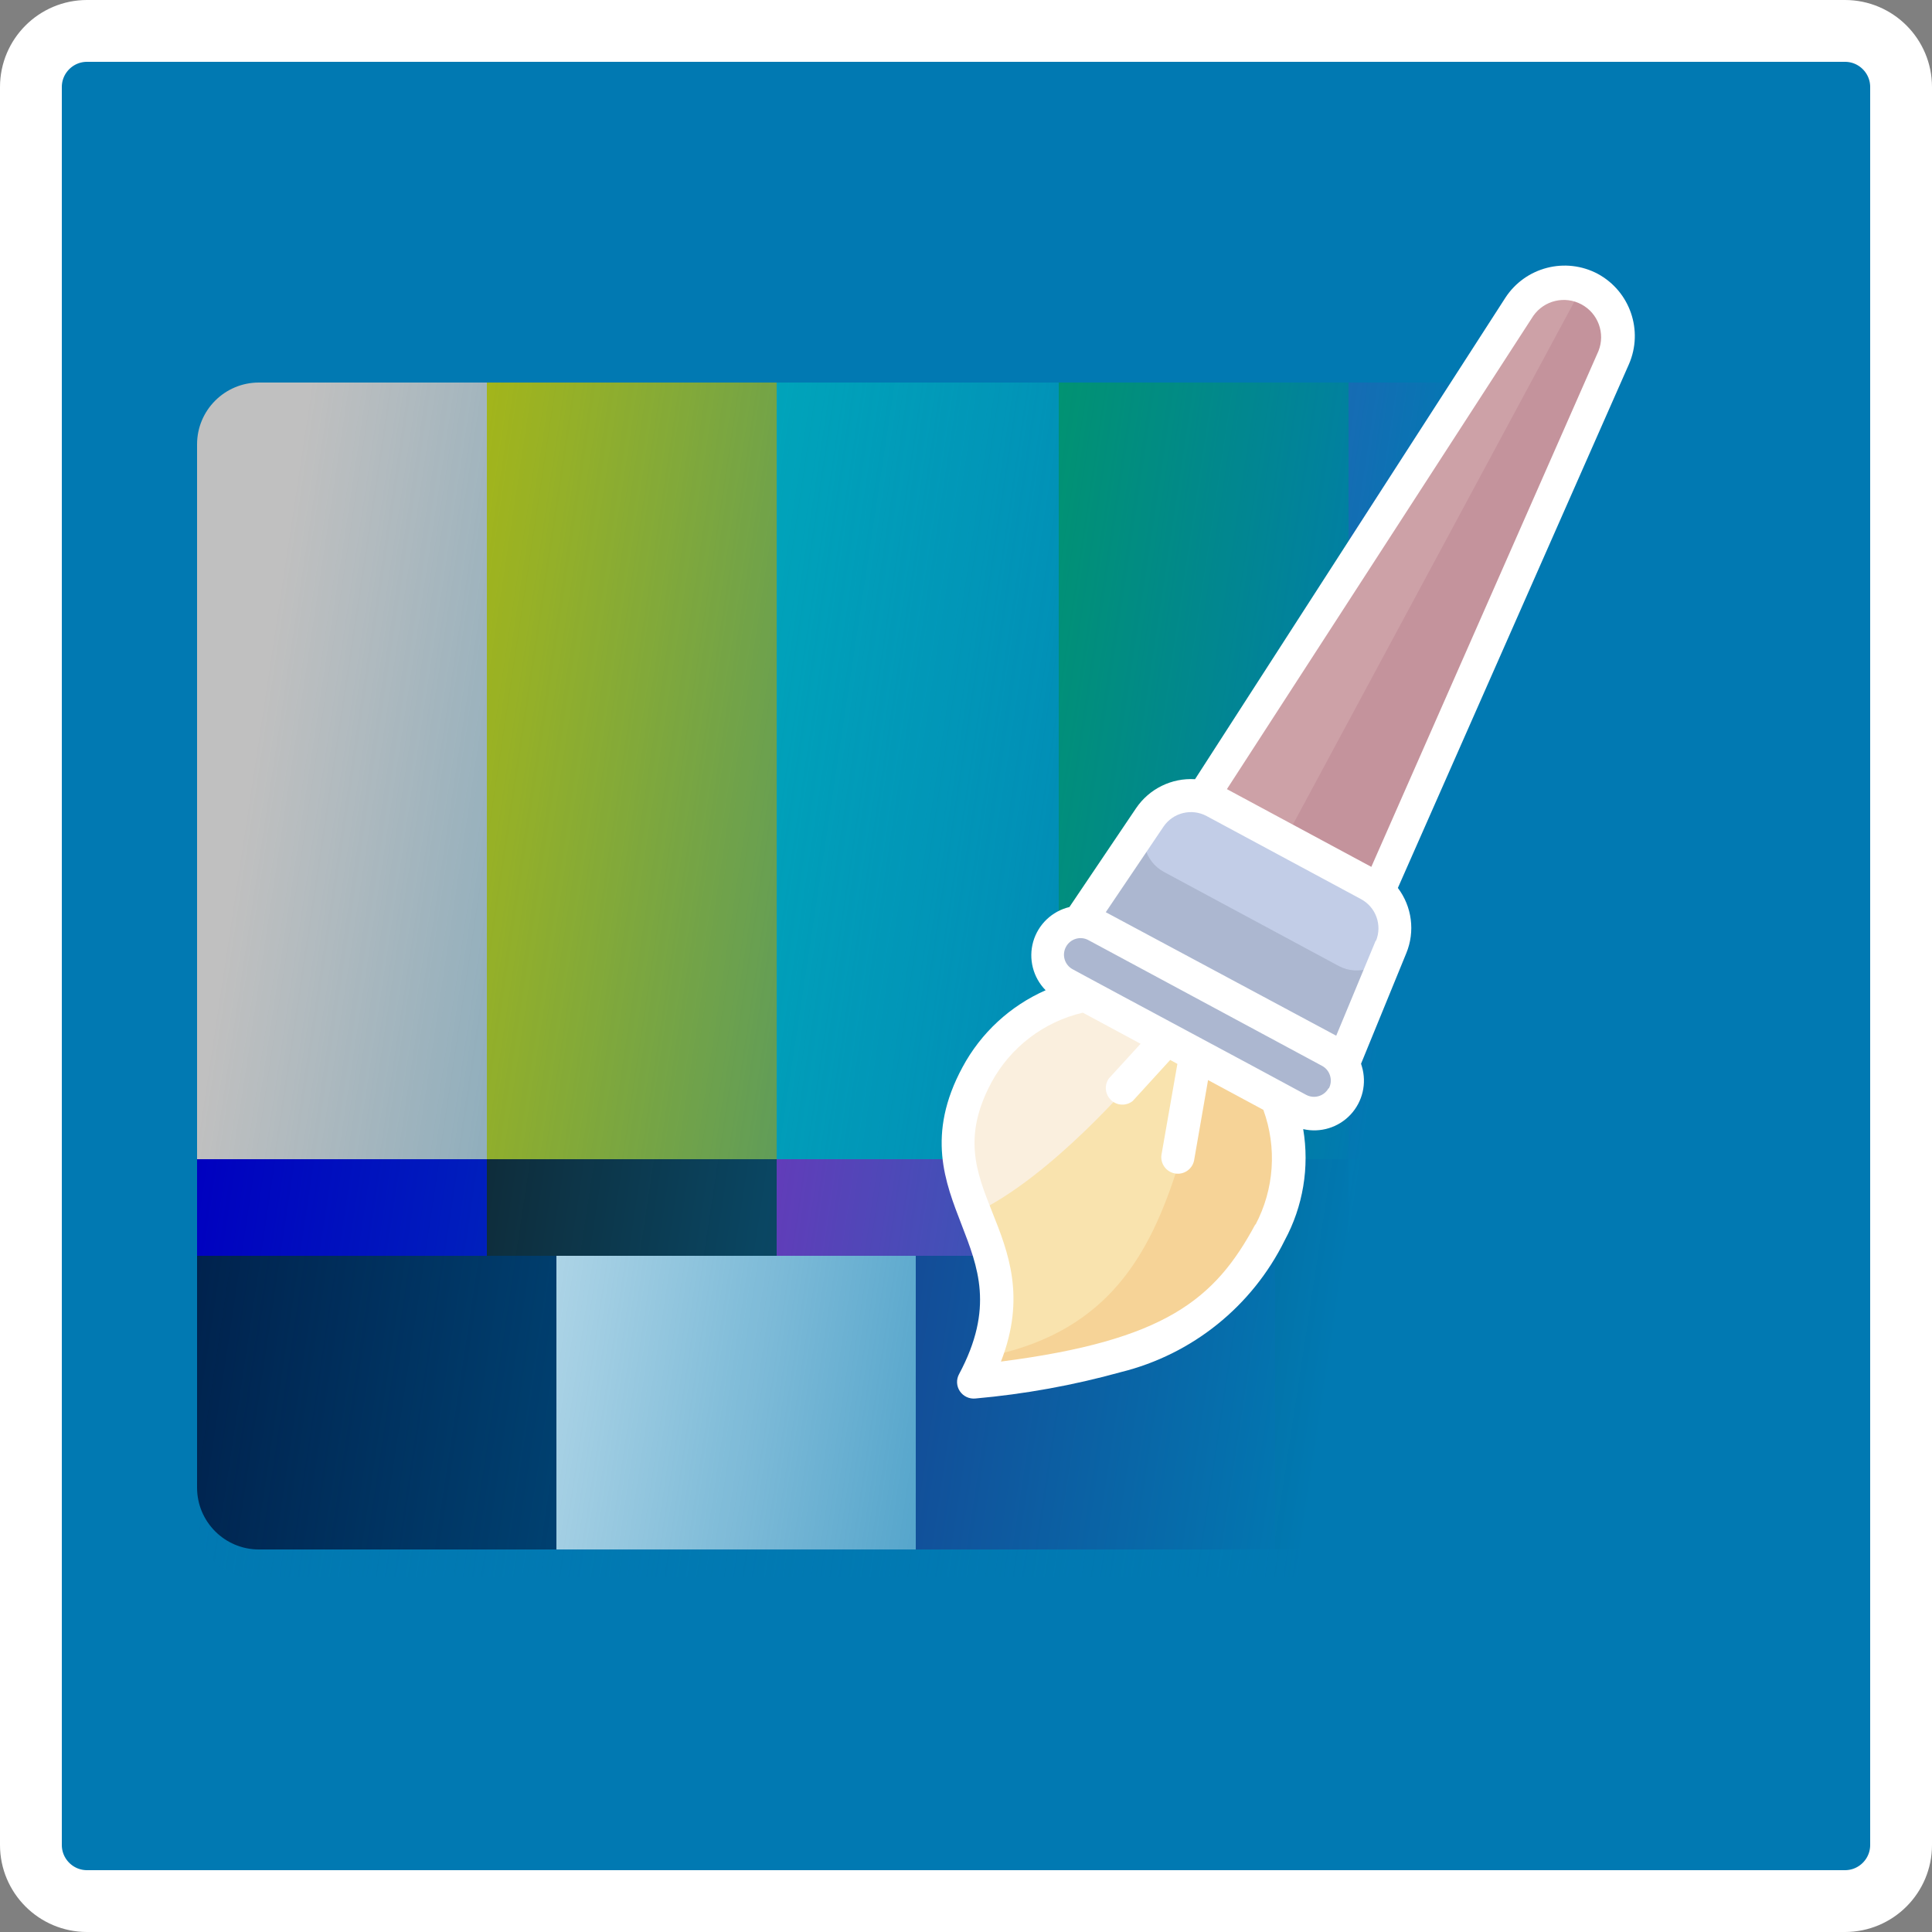 <?xml version="1.0" encoding="UTF-8" standalone="no"?>
<!-- Generator: Gravit.io -->
<svg xmlns="http://www.w3.org/2000/svg" xmlns:xlink="http://www.w3.org/1999/xlink" style="isolation:isolate" viewBox="0 0 250 250" width="250pt" height="250pt"><rect x="0" y="0" width="250" height="250" fill="#808080" stroke="none"/><defs><clipPath id="_clipPath_1u3zIuiem6NurMIltRI0JXy321NgM8UV"><rect width="250" height="250"/></clipPath></defs><g clip-path="url(#_clipPath_1u3zIuiem6NurMIltRI0JXy321NgM8UV)"><rect width="250" height="250" style="fill:rgb(0,0,0)" fill-opacity="0"/><path d="M 10.34 8 L 239.66 8 C 240.951 8 242 9.049 242 10.34 L 242 239.66 C 242 240.951 240.951 242 239.66 242 L 10.34 242 C 9.049 242 8 240.951 8 239.66 L 8 10.34 C 8 9.049 9.049 8 10.34 8 Z" style="stroke:none;fill:#0179B2;stroke-miterlimit:10;"/><g><g><g><path d=" M 33.5 49.5 L 63 49.5 L 63 150 L 25.5 150 L 25.5 57.5 L 25.5 57.5 C 25.5 53.085 29.085 49.5 33.5 49.5 Z " fill-rule="evenodd" fill="rgb(192,192,192)"/><rect x="63" y="49.5" width="37.5" height="100.5" transform="matrix(1,0,0,1,0,0)" fill="rgb(192,192,0)"/><rect x="100.5" y="49.5" width="36.5" height="100.5" transform="matrix(1,0,0,1,0,0)" fill="rgb(0,192,192)"/><rect x="137" y="49.5" width="37.5" height="100.5" transform="matrix(1,0,0,1,0,0)" fill="rgb(0,192,0)"/><rect x="174.5" y="49.5" width="37.5" height="100.5" transform="matrix(1,0,0,1,0,0)" fill="rgb(192,0,192)"/><rect x="25.5" y="150" width="37.5" height="12.5" transform="matrix(1,0,0,1,0,0)" fill="rgb(0,0,192)"/><rect x="72" y="162.5" width="46.5" height="38" transform="matrix(1,0,0,1,0,0)" fill="rgb(255,255,255)"/><rect x="118.5" y="162.5" width="46.5" height="38" transform="matrix(1,0,0,1,0,0)" fill="rgb(50,0,106)"/><rect x="165" y="162.5" width="46.5" height="38" transform="matrix(1,0,0,1,0,0)" fill="rgb(19,19,19)"/><rect x="63" y="150" width="37.5" height="12.5" transform="matrix(1,0,0,1,0,0)" fill="rgb(19,19,19)"/><rect x="100.5" y="150" width="36.5" height="12.5" transform="matrix(1,0,0,1,0,0)" fill="rgb(192,0,192)"/><rect x="137" y="150" width="37.5" height="12.5" transform="matrix(1,0,0,1,0,0)" fill="rgb(19,19,19)"/><rect x="174.5" y="150" width="37.5" height="12.5" transform="matrix(1,0,0,1,0,0)" fill="rgb(0,192,192)"/><path d=" M 33.5 200.5 L 72 200.5 L 72 162.5 L 25.5 162.5 L 25.5 162.5 L 25.5 192.5 C 25.5 196.915 29.085 200.5 33.5 200.5 Z " fill-rule="evenodd" fill="rgb(0,33,76)"/></g><defs><linearGradient id="_lgradient_0" x1="0.03" y1="0.335" x2="0.781" y2="0.424"><stop offset="0%" style="stop-color:rgba(1,121,178,0)"/><stop offset="100%" style="stop-color:#0179B2"/></linearGradient></defs><path d="M 32.5 49.5 L 219 49.5 C 222.863 49.5 226 52.637 226 56.5 L 226 197 C 226 200.863 222.863 204 219 204 L 32.5 204 C 28.637 204 25.5 200.863 25.5 197 L 25.5 56.5 C 25.5 52.637 28.637 49.5 32.5 49.5 Z" style="stroke:none;fill:url(#_lgradient_0);stroke-miterlimit:10;"/></g><g><path d=" M 163.935 139.399 C 167.513 145.558 167.663 153.126 164.333 159.423 C 158.033 171.115 149.463 176.266 125.974 178.745 C 135.828 160.433 117.67 155.282 126.42 139.025 C 129.827 132.764 136.229 128.709 143.345 128.303" fill="rgb(249,227,174)"/><path d=" M 208.827 46.264 L 178.83 114.313 L 178.463 115.164 L 155.826 102.98 L 196.6 39.706 C 198.589 36.711 202.53 35.721 205.698 37.421 C 208.866 39.12 210.22 42.951 208.825 46.264 L 208.827 46.264 Z " fill="rgb(205,161,167)"/><path d=" M 147.072 139.293 C 147.072 139.293 136.169 152.255 126.148 156.967 C 126.148 156.967 119.853 149.275 126.928 138.331 C 134.012 127.388 140.821 128.992 140.821 128.992 L 150.397 134.937 L 147.072 139.293 Z " fill="rgb(250,239,222)"/><path d=" M 208.827 46.264 L 178.83 114.313 L 166.71 107.79 L 204.842 36.941 C 206.653 37.59 208.112 38.964 208.868 40.733 C 209.624 42.502 209.609 44.506 208.827 46.264 Z " fill="rgb(196,147,156)"/><path d=" M 163.935 139.399 L 143.408 128.372 C 141.595 128.49 139.804 128.839 138.08 129.412 L 152.702 133.818 C 156.177 139.892 154.427 145.006 152.108 151.902 C 148.323 163.441 142.524 172.685 127.442 175.603 C 127.009 176.669 126.52 177.715 125.968 178.732 C 149.432 176.164 158.053 171.091 164.323 159.399 C 167.649 153.11 167.503 145.553 163.935 139.399 Z " fill="rgb(246,211,151)"/><path d=" M 180.094 122.55 L 178.022 127.649 L 174.155 137.136 L 140.004 118.807 L 145.772 110.361 L 148.886 105.823 C 150.732 103.11 154.326 102.224 157.221 103.768 L 177.192 114.514 C 180.054 116.072 181.3 119.523 180.094 122.55 Z " fill="rgb(172,183,208)"/><path d=" M 136.093 121.564 C 137.215 119.479 139.815 118.699 141.899 119.82 L 172.105 136.07 C 174.19 137.193 174.97 139.792 173.848 141.877 C 172.724 143.963 170.122 144.744 168.034 143.622 L 137.837 127.372 C 135.752 126.25 134.972 123.65 136.094 121.566 L 136.093 121.564 Z " fill="rgb(172,183,208)"/><path d=" M 180.094 122.55 C 179.559 123.832 178.508 124.828 177.199 125.293 C 175.89 125.758 174.446 125.649 173.222 124.992 L 150.605 112.824 C 149.383 112.163 148.497 111.018 148.163 109.67 C 147.835 108.316 148.09 106.894 148.864 105.744 C 150.71 103.031 154.303 102.144 157.199 103.687 L 177.168 114.434 C 180.082 115.988 181.347 119.496 180.095 122.552 L 180.094 122.55 Z " fill="rgb(194,205,231)"/><path d=" M 206.769 35.444 C 202.583 33.215 197.388 34.552 194.797 38.524 L 154.638 100.828 C 151.611 100.641 148.711 102.067 147.01 104.577 L 138.383 117.369 C 136.127 117.91 134.336 119.623 133.696 121.854 C 133.063 124.085 133.677 126.485 135.303 128.139 C 130.712 130.162 126.928 133.661 124.554 138.081 C 119.816 146.847 122.322 153.011 124.423 158.465 C 126.532 163.925 128.69 169.248 124.101 177.813 C 123.723 178.511 123.762 179.361 124.204 180.02 C 124.649 180.683 125.422 181.044 126.211 180.966 C 132.581 180.399 138.882 179.259 145.039 177.552 C 154.273 175.27 162.03 169.032 166.239 160.502 C 168.618 156.105 169.461 151.039 168.633 146.108 C 170.864 146.617 173.198 145.902 174.761 144.23 C 176.324 142.557 176.88 140.18 176.222 137.988 L 176.119 137.647 L 181.969 123.353 C 183.132 120.542 182.719 117.326 180.884 114.9 L 210.784 47.126 C 212.675 42.781 210.932 37.712 206.77 35.446 L 206.769 35.444 Z  M 162.442 158.424 C 157.218 168.161 150.747 173.461 129.523 176.185 C 132.772 167.848 130.47 162.044 128.39 156.829 C 126.309 151.612 124.54 147.062 128.3 140.052 C 130.771 135.498 135.072 132.218 140.117 131.038 L 147.592 135.063 L 143.481 139.559 C 142.868 140.437 142.995 141.633 143.779 142.363 C 144.557 143.092 145.758 143.134 146.587 142.456 L 151.422 137.157 L 152.353 137.665 L 150.286 149.477 C 150.148 150.612 150.927 151.656 152.054 151.848 C 153.182 152.04 154.262 151.312 154.508 150.194 L 156.322 139.761 L 163.476 143.612 C 165.255 148.49 164.884 153.892 162.457 158.482 L 162.442 158.424 Z  M 171.918 140.807 C 171.355 141.841 170.063 142.229 169.023 141.676 L 166.948 140.557 L 162.221 138.006 L 145.431 128.998 L 140.706 126.455 L 138.819 125.432 C 138.311 125.165 137.933 124.705 137.768 124.156 C 137.603 123.607 137.666 123.015 137.942 122.512 C 138.503 121.479 139.792 121.091 140.829 121.646 L 171.08 137.925 C 171.57 138.187 171.944 138.643 172.106 139.181 C 172.285 139.742 172.224 140.352 171.936 140.866 L 171.918 140.807 Z  M 178.027 121.694 L 172.906 134.019 L 143.086 118.039 L 150.552 106.976 C 151.784 105.152 154.197 104.556 156.137 105.597 L 176.077 116.326 C 178.039 117.356 178.893 119.712 178.046 121.76 L 178.027 121.694 Z  M 206.848 45.407 L 177.449 112.172 L 158.762 102.114 L 198.411 40.868 C 199.814 38.866 202.493 38.23 204.646 39.389 C 206.799 40.548 207.744 43.134 206.846 45.408 L 206.848 45.407 Z " fill="rgb(255,255,255)"/></g></g><path d="M 11.26 4 L 238.74 4 C 242.747 4 246 7.253 246 11.26 L 246 238.74 C 246 242.747 242.747 246 238.74 246 L 11.26 246 C 7.253 246 4 242.747 4 238.74 L 4 11.26 C 4 7.253 7.253 4 11.26 4 Z" style="fill:none;stroke:#FFFFFF;stroke-width:8;stroke-linecap:square;stroke-miterlimit:2;"/></g></svg>